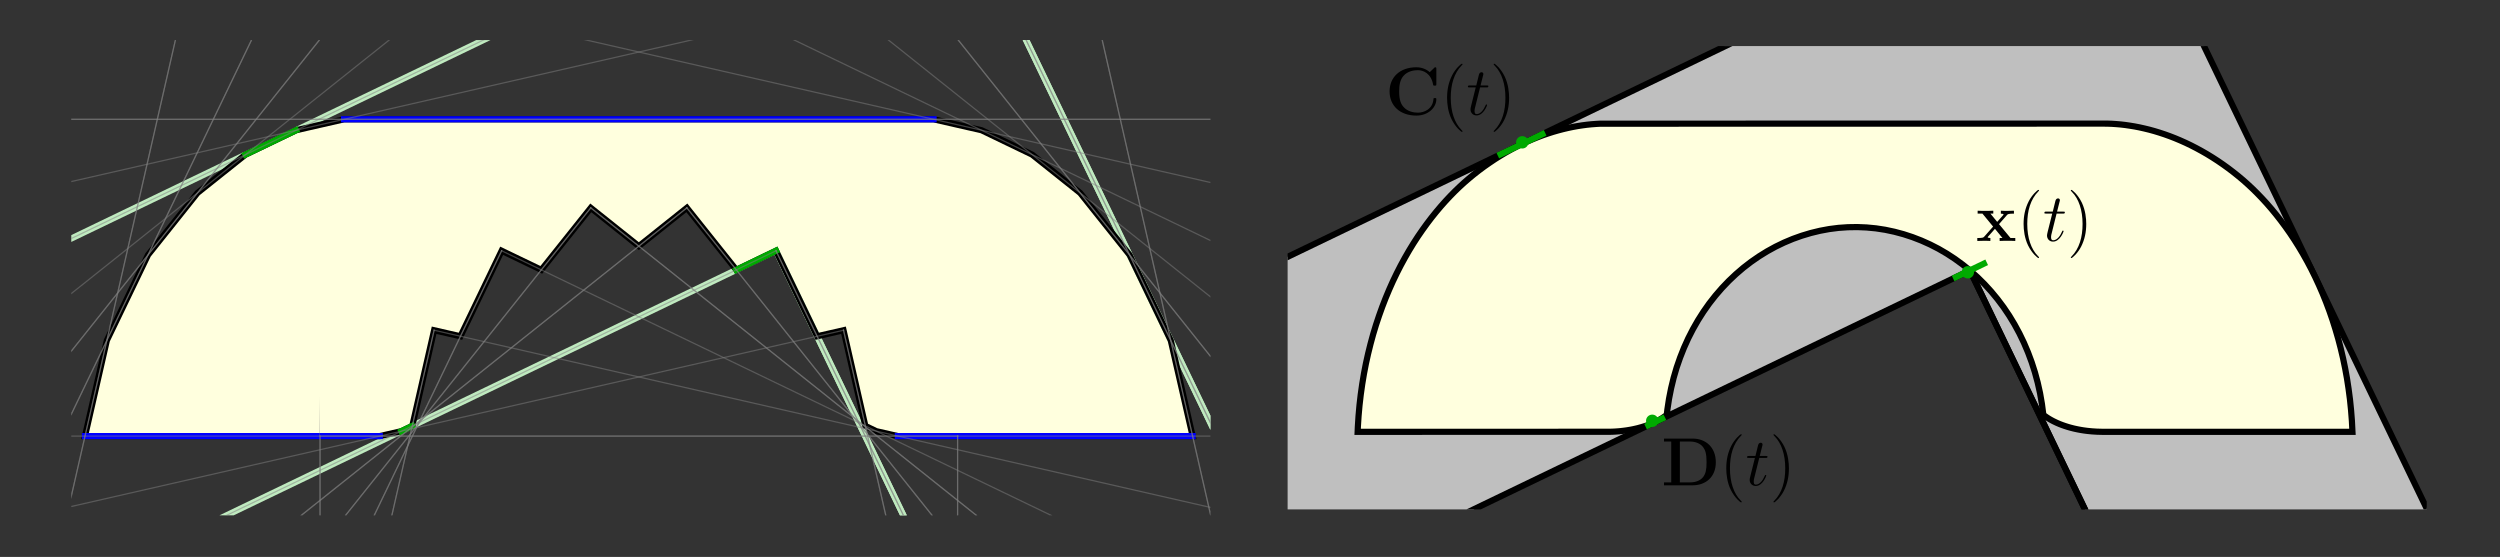 <?xml version="1.0" encoding="UTF-8"?>
<svg xmlns="http://www.w3.org/2000/svg" xmlns:xlink="http://www.w3.org/1999/xlink" width="404pt" height="90pt" viewBox="0 0 404 90" version="1.1">
<rect x="0" y="0" width="404" height="90" fill="#333333" stroke="none"/>
<defs>
<clipPath id="clip1">
  <path d="M 11.52 35 L 130 35 L 130 83.281 L 11.52 83.281 Z M 11.52 35 "/>
</clipPath>
<clipPath id="clip2">
  <path d="M 120 35 L 188 35 L 188 83.281 L 120 83.281 Z M 120 35 "/>
</clipPath>
<clipPath id="clip3">
  <path d="M 120 35 L 188 35 L 188 83.281 L 120 83.281 Z M 120 35 "/>
</clipPath>
<clipPath id="clip4">
  <path d="M 11.52 6.48 L 154 6.48 L 154 83.281 L 11.52 83.281 Z M 11.52 6.48 "/>
</clipPath>
<clipPath id="clip5">
  <path d="M 144 6.48 L 195.602 6.48 L 195.602 83.281 L 144 83.281 Z M 144 6.48 "/>
</clipPath>
<clipPath id="clip6">
  <path d="M 11.52 14 L 195.602 14 L 195.602 76 L 11.52 76 Z M 11.52 14 "/>
</clipPath>
<clipPath id="clip7">
  <path d="M 11.52 70 L 155 70 L 155 71 L 11.52 71 Z M 11.52 70 "/>
</clipPath>
<clipPath id="clip8">
  <path d="M 154 70 L 155 70 L 155 83.281 L 154 83.281 Z M 154 70 "/>
</clipPath>
<clipPath id="clip9">
  <path d="M 154 70 L 155 70 L 155 83.281 L 154 83.281 Z M 154 70 "/>
</clipPath>
<clipPath id="clip10">
  <path d="M 11.52 19 L 195.602 19 L 195.602 20 L 11.52 20 Z M 11.52 19 "/>
</clipPath>
<clipPath id="clip11">
  <path d="M 11.52 52 L 138 52 L 138 83.281 L 11.52 83.281 Z M 11.52 52 "/>
</clipPath>
<clipPath id="clip12">
  <path d="M 135 52 L 162 52 L 162 83.281 L 135 83.281 Z M 135 52 "/>
</clipPath>
<clipPath id="clip13">
  <path d="M 135 52 L 162 52 L 162 83.281 L 135 83.281 Z M 135 52 "/>
</clipPath>
<clipPath id="clip14">
  <path d="M 11.52 6.48 L 176 6.48 L 176 50 L 11.52 50 Z M 11.52 6.48 "/>
</clipPath>
<clipPath id="clip15">
  <path d="M 173 6.48 L 195.602 6.48 L 195.602 83.281 L 173 83.281 Z M 173 6.48 "/>
</clipPath>
<clipPath id="clip16">
  <path d="M 11.52 39 L 127 39 L 127 83.281 L 11.52 83.281 Z M 11.52 39 "/>
</clipPath>
<clipPath id="clip17">
  <path d="M 124 39 L 184 39 L 184 83.281 L 124 83.281 Z M 124 39 "/>
</clipPath>
<clipPath id="clip18">
  <path d="M 124 39 L 184 39 L 184 83.281 L 124 83.281 Z M 124 39 "/>
</clipPath>
<clipPath id="clip19">
  <path d="M 11.52 6.48 L 151 6.48 L 151 83.281 L 11.52 83.281 Z M 11.52 6.48 "/>
</clipPath>
<clipPath id="clip20">
  <path d="M 148 6.48 L 195.602 6.48 L 195.602 83.281 L 148 83.281 Z M 148 6.48 "/>
</clipPath>
<clipPath id="clip21">
  <path d="M 11.52 32 L 112 32 L 112 83.281 L 11.52 83.281 Z M 11.52 32 "/>
</clipPath>
<clipPath id="clip22">
  <path d="M 110 32 L 195.602 32 L 195.602 83.281 L 110 83.281 Z M 110 32 "/>
</clipPath>
<clipPath id="clip23">
  <path d="M 11.52 6.48 L 121 6.48 L 121 83.281 L 11.52 83.281 Z M 11.52 6.48 "/>
</clipPath>
<clipPath id="clip24">
  <path d="M 118 6.48 L 195.602 6.48 L 195.602 83.281 L 118 83.281 Z M 118 6.48 "/>
</clipPath>
<clipPath id="clip25">
  <path d="M 11.52 32 L 97 32 L 97 83.281 L 11.52 83.281 Z M 11.52 32 "/>
</clipPath>
<clipPath id="clip26">
  <path d="M 94 32 L 195.602 32 L 195.602 83.281 L 94 83.281 Z M 94 32 "/>
</clipPath>
<clipPath id="clip27">
  <path d="M 11.52 6.48 L 89 6.48 L 89 83.281 L 11.52 83.281 Z M 11.52 6.48 "/>
</clipPath>
<clipPath id="clip28">
  <path d="M 86 6.48 L 195.602 6.48 L 195.602 83.281 L 86 83.281 Z M 86 6.48 "/>
</clipPath>
<clipPath id="clip29">
  <path d="M 22 39 L 82 39 L 82 83.281 L 22 83.281 Z M 22 39 "/>
</clipPath>
<clipPath id="clip30">
  <path d="M 80 39 L 195.602 39 L 195.602 83.281 L 80 83.281 Z M 80 39 "/>
</clipPath>
<clipPath id="clip31">
  <path d="M 11.52 6.48 L 59 6.48 L 59 83.281 L 11.52 83.281 Z M 11.52 6.48 "/>
</clipPath>
<clipPath id="clip32">
  <path d="M 56 6.48 L 195.602 6.48 L 195.602 83.281 L 56 83.281 Z M 56 6.48 "/>
</clipPath>
<clipPath id="clip33">
  <path d="M 44 52 L 72 52 L 72 83.281 L 44 83.281 Z M 44 52 "/>
</clipPath>
<clipPath id="clip34">
  <path d="M 69 52 L 195.602 52 L 195.602 83.281 L 69 83.281 Z M 69 52 "/>
</clipPath>
<clipPath id="clip35">
  <path d="M 11.52 6.48 L 33 6.48 L 33 83.281 L 11.52 83.281 Z M 11.52 6.48 "/>
</clipPath>
<clipPath id="clip36">
  <path d="M 30 6.48 L 195.602 6.48 L 195.602 50 L 30 50 Z M 30 6.48 "/>
</clipPath>
<clipPath id="clip37">
  <path d="M 51 70 L 52 70 L 52 83.281 L 51 83.281 Z M 51 70 "/>
</clipPath>
<clipPath id="clip38">
  <path d="M 51 70 L 195.602 70 L 195.602 71 L 51 71 Z M 51 70 "/>
</clipPath>
<clipPath id="clip39">
  <path d="M 11.52 19 L 195.602 19 L 195.602 20 L 11.52 20 Z M 11.52 19 "/>
</clipPath>
<clipPath id="clip40">
  <path d="M 208.078 7.441 L 392.16 7.441 L 392.16 82.32 L 208.078 82.32 Z M 208.078 7.441 "/>
</clipPath>
<clipPath id="clip41">
  <path d="M 208.078 39 L 323 39 L 323 82.32 L 208.078 82.32 Z M 208.078 39 "/>
</clipPath>
<clipPath id="clip42">
  <path d="M 313 39 L 378 39 L 378 82.32 L 313 82.32 Z M 313 39 "/>
</clipPath>
<clipPath id="clip43">
  <path d="M 313 39 L 378 39 L 378 82.32 L 313 82.32 Z M 313 39 "/>
</clipPath>
<clipPath id="clip44">
  <path d="M 208.078 7.441 L 392.16 7.441 L 392.16 82.32 L 208.078 82.32 Z M 208.078 7.441 "/>
</clipPath>
</defs>
<g id="surface254">
<path style=" stroke:none;fill-rule:nonzero;fill:rgb(100%,100%,86.999%);fill-opacity:1;" d="M 192.727 70.473 L 189.195 55.016 L 182.543 41.195 L 174.551 31.176 L 166.785 24.984 L 158.617 21.047 L 150.863 19.277 L 55.602 19.277 L 47.848 21.047 L 39.676 24.984 L 31.914 31.176 L 23.922 41.195 L 17.266 55.016 L 13.738 70.473 L 61.367 70.473 L 64.863 69.676 L 66.625 68.828 L 70.152 53.367 L 74.41 54.34 L 81.066 40.523 L 87.477 43.609 L 95.469 33.59 L 103.23 39.781 L 110.996 33.59 L 118.988 43.609 L 125.398 40.523 L 132.051 54.34 L 136.312 53.367 L 139.84 68.828 L 141.602 69.676 L 145.094 70.473 Z M 192.727 70.473 "/>
<g clip-path="url(#clip1)" clip-rule="nonzero">
<path style="fill:none;stroke-width:1;stroke-linecap:square;stroke-linejoin:miter;stroke:rgb(75%,91.667%,75%);stroke-opacity:1;stroke-miterlimit:3.25;" d="M -59.102 129.371 L 125.398 40.523 "/>
</g>
<g clip-path="url(#clip2)" clip-rule="nonzero">
<path style="fill:none;stroke-width:1;stroke-linecap:square;stroke-linejoin:miter;stroke:rgb(75%,91.667%,75%);stroke-opacity:1;stroke-miterlimit:3.25;" d="M 182.969 160.07 L 125.398 40.523 "/>
</g>
<path style=" stroke:none;fill-rule:nonzero;fill:rgb(75%,91.667%,75%);fill-opacity:1;" d="M 125.398 40.523 L 125.848 40.973 L 125.633 39.855 L 125.18 40.074 Z M 125.398 40.523 "/>
<g clip-path="url(#clip3)" clip-rule="nonzero">
<path style="fill:none;stroke-width:1;stroke-linecap:square;stroke-linejoin:miter;stroke:rgb(75%,91.667%,75%);stroke-opacity:1;stroke-miterlimit:3.25;" d="M 182.969 160.07 L 125.398 40.523 "/>
</g>
<path style=" stroke:none;fill-rule:nonzero;fill:rgb(75%,91.667%,75%);fill-opacity:1;" d="M 125.398 40.523 L 125.848 40.973 L 125.633 39.855 L 125.18 40.074 Z M 125.398 40.523 "/>
<g clip-path="url(#clip4)" clip-rule="nonzero">
<path style="fill:none;stroke-width:1;stroke-linecap:square;stroke-linejoin:miter;stroke:rgb(75%,91.667%,75%);stroke-opacity:1;stroke-miterlimit:3.25;" d="M -81.312 83.25 L 149.309 -27.812 "/>
</g>
<g clip-path="url(#clip5)" clip-rule="nonzero">
<path style="fill:none;stroke-width:1;stroke-linecap:square;stroke-linejoin:miter;stroke:rgb(75%,91.667%,75%);stroke-opacity:1;stroke-miterlimit:3.25;" d="M 239.789 160.07 L 149.309 -27.812 "/>
<path style="fill:none;stroke-width:1;stroke-linecap:square;stroke-linejoin:miter;stroke:rgb(75%,91.667%,75%);stroke-opacity:1;stroke-miterlimit:3.25;" d="M 239.789 160.07 L 149.309 -27.812 "/>
</g>
<g clip-path="url(#clip6)" clip-rule="nonzero">
<path style="fill:none;stroke-width:1;stroke-linecap:square;stroke-linejoin:miter;stroke:rgb(0%,0%,0%);stroke-opacity:1;stroke-miterlimit:3.25;" d="M 192.727 70.473 L 189.195 55.016 L 182.543 41.195 L 174.551 31.176 L 166.785 24.984 L 158.617 21.047 L 150.863 19.277 L 55.602 19.277 L 47.848 21.047 L 39.676 24.984 L 31.914 31.176 L 23.922 41.195 L 17.266 55.016 L 13.738 70.473 L 61.367 70.473 L 64.863 69.676 L 66.625 68.828 L 70.152 53.367 L 74.41 54.34 L 81.066 40.523 L 87.477 43.609 L 95.469 33.59 L 103.23 39.781 L 110.996 33.59 L 118.988 43.609 L 125.398 40.523 L 132.051 54.34 L 136.312 53.367 L 139.84 68.828 L 141.602 69.676 L 145.094 70.473 Z M 192.727 70.473 "/>
</g>
<path style="fill:none;stroke-width:1;stroke-linecap:square;stroke-linejoin:miter;stroke:rgb(0%,0%,100%);stroke-opacity:1;stroke-miterlimit:3.25;" d="M 55.602 19.277 L 150.863 19.277 "/>
<path style="fill:none;stroke-width:1;stroke-linecap:square;stroke-linejoin:miter;stroke:rgb(0%,0%,100%);stroke-opacity:1;stroke-miterlimit:3.25;" d="M 192.727 70.473 L 145.094 70.473 "/>
<path style="fill:none;stroke-width:1;stroke-linecap:square;stroke-linejoin:miter;stroke:rgb(0%,0%,100%);stroke-opacity:1;stroke-miterlimit:3.25;" d="M 61.367 70.473 L 13.738 70.473 "/>
<path style="fill:none;stroke-width:1;stroke-linecap:square;stroke-linejoin:miter;stroke:rgb(0%,66.667%,0%);stroke-opacity:1;stroke-miterlimit:3.25;" d="M 47.848 21.047 L 39.676 24.984 "/>
<path style="fill:none;stroke-width:1;stroke-linecap:square;stroke-linejoin:miter;stroke:rgb(0%,66.667%,0%);stroke-opacity:1;stroke-miterlimit:3.25;" d="M 66.625 68.828 L 64.863 69.676 "/>
<path style="fill:none;stroke-width:1;stroke-linecap:square;stroke-linejoin:miter;stroke:rgb(0%,66.667%,0%);stroke-opacity:1;stroke-miterlimit:3.25;" d="M 125.398 40.523 L 118.988 43.609 "/>
<g clip-path="url(#clip7)" clip-rule="nonzero">
<path style="fill:none;stroke-width:0.2;stroke-linecap:square;stroke-linejoin:miter;stroke:rgb(50.001%,50.001%,50.001%);stroke-opacity:0.5;stroke-miterlimit:3.25;" d="M -50.031 70.473 L 154.746 70.473 "/>
</g>
<g clip-path="url(#clip8)" clip-rule="nonzero">
<path style="fill:none;stroke-width:0.2;stroke-linecap:square;stroke-linejoin:miter;stroke:rgb(50.001%,50.001%,50.001%);stroke-opacity:0.5;stroke-miterlimit:3.25;" d="M 154.746 160.07 L 154.746 70.473 "/>
</g>
<path style=" stroke:none;fill-rule:nonzero;fill:rgb(50.001%,50.001%,50.001%);fill-opacity:0.5;" d="M 154.746 70.473 L 154.844 70.574 L 154.844 70.371 L 154.746 70.371 Z M 154.746 70.473 "/>
<g clip-path="url(#clip9)" clip-rule="nonzero">
<path style="fill:none;stroke-width:0.2;stroke-linecap:square;stroke-linejoin:miter;stroke:rgb(50.001%,50.001%,50.001%);stroke-opacity:0.5;stroke-miterlimit:3.25;" d="M 154.746 160.07 L 154.746 70.473 "/>
</g>
<path style=" stroke:none;fill-rule:nonzero;fill:rgb(50.001%,50.001%,50.001%);fill-opacity:0.5;" d="M 154.746 70.473 L 154.844 70.574 L 154.844 70.371 L 154.746 70.371 Z M 154.746 70.473 "/>
<g clip-path="url(#clip10)" clip-rule="nonzero">
<path style="fill:none;stroke-width:0.2;stroke-linecap:square;stroke-linejoin:miter;stroke:rgb(50.001%,50.001%,50.001%);stroke-opacity:0.5;stroke-miterlimit:3.25;" d="M -50.031 19.277 L 205.938 19.277 "/>
</g>
<g clip-path="url(#clip11)" clip-rule="nonzero">
<path style="fill:none;stroke-width:0.2;stroke-linecap:square;stroke-linejoin:miter;stroke:rgb(50.001%,50.001%,50.001%);stroke-opacity:0.5;stroke-miterlimit:3.25;" d="M -63.332 98.934 L 136.312 53.367 "/>
</g>
<g clip-path="url(#clip12)" clip-rule="nonzero">
<path style="fill:none;stroke-width:0.2;stroke-linecap:square;stroke-linejoin:miter;stroke:rgb(50.001%,50.001%,50.001%);stroke-opacity:0.5;stroke-miterlimit:3.25;" d="M 160.664 160.07 L 136.312 53.367 "/>
</g>
<path style=" stroke:none;fill-rule:nonzero;fill:rgb(50.001%,50.001%,50.001%);fill-opacity:0.5;" d="M 136.312 53.367 L 136.41 53.465 L 136.387 53.25 L 136.289 53.27 Z M 136.312 53.367 "/>
<g clip-path="url(#clip13)" clip-rule="nonzero">
<path style="fill:none;stroke-width:0.2;stroke-linecap:square;stroke-linejoin:miter;stroke:rgb(50.001%,50.001%,50.001%);stroke-opacity:0.5;stroke-miterlimit:3.25;" d="M 160.664 160.07 L 136.312 53.367 "/>
</g>
<path style=" stroke:none;fill-rule:nonzero;fill:rgb(50.001%,50.001%,50.001%);fill-opacity:0.5;" d="M 136.312 53.367 L 136.41 53.465 L 136.387 53.25 L 136.289 53.27 Z M 136.312 53.367 "/>
<g clip-path="url(#clip14)" clip-rule="nonzero">
<path style="fill:none;stroke-width:0.2;stroke-linecap:square;stroke-linejoin:miter;stroke:rgb(50.001%,50.001%,50.001%);stroke-opacity:0.5;stroke-miterlimit:3.25;" d="M -74.723 49.023 L 174.828 -7.934 "/>
</g>
<g clip-path="url(#clip15)" clip-rule="nonzero">
<path style="fill:none;stroke-width:0.2;stroke-linecap:square;stroke-linejoin:miter;stroke:rgb(50.001%,50.001%,50.001%);stroke-opacity:0.5;stroke-miterlimit:3.25;" d="M 213.176 160.07 L 174.828 -7.934 "/>
<path style="fill:none;stroke-width:0.2;stroke-linecap:square;stroke-linejoin:miter;stroke:rgb(50.001%,50.001%,50.001%);stroke-opacity:0.5;stroke-miterlimit:3.25;" d="M 213.176 160.07 L 174.828 -7.934 "/>
</g>
<g clip-path="url(#clip16)" clip-rule="nonzero">
<path style="fill:none;stroke-width:0.2;stroke-linecap:square;stroke-linejoin:miter;stroke:rgb(50.001%,50.001%,50.001%);stroke-opacity:0.5;stroke-miterlimit:3.25;" d="M -59.102 129.371 L 125.398 40.523 "/>
</g>
<g clip-path="url(#clip17)" clip-rule="nonzero">
<path style="fill:none;stroke-width:0.2;stroke-linecap:square;stroke-linejoin:miter;stroke:rgb(50.001%,50.001%,50.001%);stroke-opacity:0.5;stroke-miterlimit:3.25;" d="M 182.969 160.07 L 125.398 40.523 "/>
</g>
<path style=" stroke:none;fill-rule:nonzero;fill:rgb(50.001%,50.001%,50.001%);fill-opacity:0.5;" d="M 125.398 40.523 L 125.488 40.613 L 125.445 40.391 L 125.355 40.434 Z M 125.398 40.523 "/>
<g clip-path="url(#clip18)" clip-rule="nonzero">
<path style="fill:none;stroke-width:0.2;stroke-linecap:square;stroke-linejoin:miter;stroke:rgb(50.001%,50.001%,50.001%);stroke-opacity:0.5;stroke-miterlimit:3.25;" d="M 182.969 160.07 L 125.398 40.523 "/>
</g>
<path style=" stroke:none;fill-rule:nonzero;fill:rgb(50.001%,50.001%,50.001%);fill-opacity:0.5;" d="M 125.398 40.523 L 125.488 40.613 L 125.445 40.391 L 125.355 40.434 Z M 125.398 40.523 "/>
<g clip-path="url(#clip19)" clip-rule="nonzero">
<path style="fill:none;stroke-width:0.2;stroke-linecap:square;stroke-linejoin:miter;stroke:rgb(50.001%,50.001%,50.001%);stroke-opacity:0.5;stroke-miterlimit:3.25;" d="M -81.312 83.25 L 149.309 -27.812 "/>
</g>
<g clip-path="url(#clip20)" clip-rule="nonzero">
<path style="fill:none;stroke-width:0.2;stroke-linecap:square;stroke-linejoin:miter;stroke:rgb(50.001%,50.001%,50.001%);stroke-opacity:0.5;stroke-miterlimit:3.25;" d="M 239.789 160.07 L 149.309 -27.812 "/>
<path style="fill:none;stroke-width:0.2;stroke-linecap:square;stroke-linejoin:miter;stroke:rgb(50.001%,50.001%,50.001%);stroke-opacity:0.5;stroke-miterlimit:3.25;" d="M 239.789 160.07 L 149.309 -27.812 "/>
</g>
<g clip-path="url(#clip21)" clip-rule="nonzero">
<path style="fill:none;stroke-width:0.2;stroke-linecap:square;stroke-linejoin:miter;stroke:rgb(50.001%,50.001%,50.001%);stroke-opacity:0.5;stroke-miterlimit:3.25;" d="M -47.609 160.07 L 110.996 33.59 "/>
<path style="fill:none;stroke-width:0.2;stroke-linecap:square;stroke-linejoin:miter;stroke:rgb(50.001%,50.001%,50.001%);stroke-opacity:0.5;stroke-miterlimit:3.25;" d="M -47.609 160.07 L 110.996 33.59 "/>
</g>
<path style=" stroke:none;fill-rule:nonzero;fill:rgb(50.001%,50.001%,50.001%);fill-opacity:0.5;" d="M 110.996 33.59 L 110.934 33.527 L 111.012 33.449 L 111.074 33.527 Z M 110.996 33.59 "/>
<g clip-path="url(#clip22)" clip-rule="nonzero">
<path style="fill:none;stroke-width:0.2;stroke-linecap:square;stroke-linejoin:miter;stroke:rgb(50.001%,50.001%,50.001%);stroke-opacity:0.5;stroke-miterlimit:3.25;" d="M 211.863 160.07 L 110.996 33.59 "/>
<path style="fill:none;stroke-width:0.2;stroke-linecap:square;stroke-linejoin:miter;stroke:rgb(50.001%,50.001%,50.001%);stroke-opacity:0.5;stroke-miterlimit:3.25;" d="M 211.863 160.07 L 110.996 33.59 "/>
</g>
<g clip-path="url(#clip23)" clip-rule="nonzero">
<path style="fill:none;stroke-width:0.2;stroke-linecap:square;stroke-linejoin:miter;stroke:rgb(50.001%,50.001%,50.001%);stroke-opacity:0.5;stroke-miterlimit:3.25;" d="M -81.023 121.238 L 119.102 -38.355 "/>
</g>
<g clip-path="url(#clip24)" clip-rule="nonzero">
<path style="fill:none;stroke-width:0.2;stroke-linecap:square;stroke-linejoin:miter;stroke:rgb(50.001%,50.001%,50.001%);stroke-opacity:0.5;stroke-miterlimit:3.25;" d="M 277.344 160.07 L 119.102 -38.355 "/>
<path style="fill:none;stroke-width:0.2;stroke-linecap:square;stroke-linejoin:miter;stroke:rgb(50.001%,50.001%,50.001%);stroke-opacity:0.5;stroke-miterlimit:3.25;" d="M 277.344 160.07 L 119.102 -38.355 "/>
</g>
<g clip-path="url(#clip25)" clip-rule="nonzero">
<path style="fill:none;stroke-width:0.2;stroke-linecap:square;stroke-linejoin:miter;stroke:rgb(50.001%,50.001%,50.001%);stroke-opacity:0.5;stroke-miterlimit:3.25;" d="M -5.398 160.07 L 95.469 33.59 "/>
<path style="fill:none;stroke-width:0.2;stroke-linecap:square;stroke-linejoin:miter;stroke:rgb(50.001%,50.001%,50.001%);stroke-opacity:0.5;stroke-miterlimit:3.25;" d="M -5.398 160.07 L 95.469 33.59 "/>
</g>
<path style=" stroke:none;fill-rule:nonzero;fill:rgb(50.001%,50.001%,50.001%);fill-opacity:0.5;" d="M 95.469 33.59 L 95.391 33.512 L 95.453 33.449 L 95.531 33.512 Z M 95.469 33.59 "/>
<g clip-path="url(#clip26)" clip-rule="nonzero">
<path style="fill:none;stroke-width:0.2;stroke-linecap:square;stroke-linejoin:miter;stroke:rgb(50.001%,50.001%,50.001%);stroke-opacity:0.5;stroke-miterlimit:3.25;" d="M 254.074 160.07 L 95.469 33.59 "/>
<path style="fill:none;stroke-width:0.2;stroke-linecap:square;stroke-linejoin:miter;stroke:rgb(50.001%,50.001%,50.001%);stroke-opacity:0.5;stroke-miterlimit:3.25;" d="M 254.074 160.07 L 95.469 33.59 "/>
</g>
<g clip-path="url(#clip27)" clip-rule="nonzero">
<path style="fill:none;stroke-width:0.2;stroke-linecap:square;stroke-linejoin:miter;stroke:rgb(50.001%,50.001%,50.001%);stroke-opacity:0.5;stroke-miterlimit:3.25;" d="M -70.879 160.07 L 87.363 -38.355 "/>
<path style="fill:none;stroke-width:0.2;stroke-linecap:square;stroke-linejoin:miter;stroke:rgb(50.001%,50.001%,50.001%);stroke-opacity:0.5;stroke-miterlimit:3.25;" d="M -70.879 160.07 L 87.363 -38.355 "/>
</g>
<g clip-path="url(#clip28)" clip-rule="nonzero">
<path style="fill:none;stroke-width:0.2;stroke-linecap:square;stroke-linejoin:miter;stroke:rgb(50.001%,50.001%,50.001%);stroke-opacity:0.5;stroke-miterlimit:3.25;" d="M 87.363 -38.355 L 287.488 121.238 "/>
</g>
<g clip-path="url(#clip29)" clip-rule="nonzero">
<path style="fill:none;stroke-width:0.2;stroke-linecap:square;stroke-linejoin:miter;stroke:rgb(50.001%,50.001%,50.001%);stroke-opacity:0.5;stroke-miterlimit:3.25;" d="M 23.496 160.07 L 81.066 40.523 "/>
<path style="fill:none;stroke-width:0.2;stroke-linecap:square;stroke-linejoin:miter;stroke:rgb(50.001%,50.001%,50.001%);stroke-opacity:0.5;stroke-miterlimit:3.25;" d="M 23.496 160.07 L 81.066 40.523 "/>
</g>
<path style=" stroke:none;fill-rule:nonzero;fill:rgb(50.001%,50.001%,50.001%);fill-opacity:0.5;" d="M 81.066 40.523 L 80.977 40.434 L 81.02 40.391 L 81.109 40.434 Z M 81.066 40.523 "/>
<g clip-path="url(#clip30)" clip-rule="nonzero">
<path style="fill:none;stroke-width:0.2;stroke-linecap:square;stroke-linejoin:miter;stroke:rgb(50.001%,50.001%,50.001%);stroke-opacity:0.5;stroke-miterlimit:3.25;" d="M 81.066 40.523 L 265.562 129.371 "/>
</g>
<g clip-path="url(#clip31)" clip-rule="nonzero">
<path style="fill:none;stroke-width:0.2;stroke-linecap:square;stroke-linejoin:miter;stroke:rgb(50.001%,50.001%,50.001%);stroke-opacity:0.5;stroke-miterlimit:3.25;" d="M -33.328 160.07 L 57.152 -27.812 "/>
<path style="fill:none;stroke-width:0.2;stroke-linecap:square;stroke-linejoin:miter;stroke:rgb(50.001%,50.001%,50.001%);stroke-opacity:0.5;stroke-miterlimit:3.25;" d="M -33.328 160.07 L 57.152 -27.812 "/>
</g>
<g clip-path="url(#clip32)" clip-rule="nonzero">
<path style="fill:none;stroke-width:0.2;stroke-linecap:square;stroke-linejoin:miter;stroke:rgb(50.001%,50.001%,50.001%);stroke-opacity:0.5;stroke-miterlimit:3.25;" d="M 57.152 -27.812 L 287.777 83.25 "/>
</g>
<g clip-path="url(#clip33)" clip-rule="nonzero">
<path style="fill:none;stroke-width:0.2;stroke-linecap:square;stroke-linejoin:miter;stroke:rgb(50.001%,50.001%,50.001%);stroke-opacity:0.5;stroke-miterlimit:3.25;" d="M 45.797 160.07 L 70.152 53.367 "/>
<path style="fill:none;stroke-width:0.2;stroke-linecap:square;stroke-linejoin:miter;stroke:rgb(50.001%,50.001%,50.001%);stroke-opacity:0.5;stroke-miterlimit:3.25;" d="M 45.797 160.07 L 70.152 53.367 "/>
</g>
<path style=" stroke:none;fill-rule:nonzero;fill:rgb(50.001%,50.001%,50.001%);fill-opacity:0.5;" d="M 70.152 53.367 L 70.055 53.27 L 70.078 53.25 L 70.176 53.27 Z M 70.152 53.367 "/>
<g clip-path="url(#clip34)" clip-rule="nonzero">
<path style="fill:none;stroke-width:0.2;stroke-linecap:square;stroke-linejoin:miter;stroke:rgb(50.001%,50.001%,50.001%);stroke-opacity:0.5;stroke-miterlimit:3.25;" d="M 70.152 53.367 L 269.797 98.934 "/>
</g>
<g clip-path="url(#clip35)" clip-rule="nonzero">
<path style="fill:none;stroke-width:0.2;stroke-linecap:square;stroke-linejoin:miter;stroke:rgb(50.001%,50.001%,50.001%);stroke-opacity:0.5;stroke-miterlimit:3.25;" d="M -6.711 160.07 L 31.633 -7.934 "/>
<path style="fill:none;stroke-width:0.2;stroke-linecap:square;stroke-linejoin:miter;stroke:rgb(50.001%,50.001%,50.001%);stroke-opacity:0.5;stroke-miterlimit:3.25;" d="M -6.711 160.07 L 31.633 -7.934 "/>
</g>
<g clip-path="url(#clip36)" clip-rule="nonzero">
<path style="fill:none;stroke-width:0.2;stroke-linecap:square;stroke-linejoin:miter;stroke:rgb(50.001%,50.001%,50.001%);stroke-opacity:0.5;stroke-miterlimit:3.25;" d="M 31.633 -7.934 L 281.188 49.023 "/>
</g>
<g clip-path="url(#clip37)" clip-rule="nonzero">
<path style="fill:none;stroke-width:0.2;stroke-linecap:square;stroke-linejoin:miter;stroke:rgb(50.001%,50.001%,50.001%);stroke-opacity:0.5;stroke-miterlimit:3.25;" d="M 51.719 160.07 L 51.719 70.473 "/>
<path style="fill:none;stroke-width:0.2;stroke-linecap:square;stroke-linejoin:miter;stroke:rgb(50.001%,50.001%,50.001%);stroke-opacity:0.5;stroke-miterlimit:3.25;" d="M 51.719 160.07 L 51.719 70.473 "/>
</g>
<path style=" stroke:none;fill-rule:nonzero;fill:rgb(50.001%,50.001%,50.001%);fill-opacity:0.5;" d="M 51.719 70.473 L 51.617 70.371 L 51.617 64 L 51.719 70.371 Z M 51.719 70.473 "/>
<g clip-path="url(#clip38)" clip-rule="nonzero">
<path style="fill:none;stroke-width:0.2;stroke-linecap:square;stroke-linejoin:miter;stroke:rgb(50.001%,50.001%,50.001%);stroke-opacity:0.5;stroke-miterlimit:3.25;" d="M 51.719 70.473 L 256.496 70.473 "/>
</g>
<g clip-path="url(#clip39)" clip-rule="nonzero">
<path style="fill:none;stroke-width:0.2;stroke-linecap:square;stroke-linejoin:miter;stroke:rgb(50.001%,50.001%,50.001%);stroke-opacity:0.5;stroke-miterlimit:3.25;" d="M 0.523 19.277 L 256.496 19.277 "/>
</g>
<g clip-path="url(#clip40)" clip-rule="nonzero">
<path style=" stroke:none;fill-rule:nonzero;fill:rgb(75%,75%,75%);fill-opacity:1;" d="M 183.703 108.531 L 318.336 43.695 L 383.172 178.328 L 428.047 156.715 L 341.602 -22.793 L 162.09 63.656 Z M 183.703 108.531 "/>
</g>
<g clip-path="url(#clip41)" clip-rule="nonzero">
<path style="fill:none;stroke-width:1;stroke-linecap:square;stroke-linejoin:miter;stroke:rgb(0%,0%,0%);stroke-opacity:1;stroke-miterlimit:3.25;" d="M 183.703 108.531 L 318.336 43.695 "/>
</g>
<g clip-path="url(#clip42)" clip-rule="nonzero">
<path style="fill:none;stroke-width:1;stroke-linecap:square;stroke-linejoin:miter;stroke:rgb(0%,0%,0%);stroke-opacity:1;stroke-miterlimit:3.25;" d="M 372.914 157.035 L 318.336 43.695 "/>
</g>
<path style=" stroke:none;fill-rule:nonzero;fill:rgb(0%,0%,0%);fill-opacity:1;" d="M 318.336 43.695 L 318.785 44.148 L 318.566 43.027 L 318.117 43.246 Z M 318.336 43.695 "/>
<g clip-path="url(#clip43)" clip-rule="nonzero">
<path style="fill:none;stroke-width:1;stroke-linecap:square;stroke-linejoin:miter;stroke:rgb(0%,0%,0%);stroke-opacity:1;stroke-miterlimit:3.25;" d="M 372.914 157.035 L 318.336 43.695 "/>
</g>
<path style=" stroke:none;fill-rule:nonzero;fill:rgb(0%,0%,0%);fill-opacity:1;" d="M 318.336 43.695 L 318.785 44.148 L 318.566 43.027 L 318.117 43.246 Z M 318.336 43.695 "/>
<g clip-path="url(#clip44)" clip-rule="nonzero">
<path style="fill:none;stroke-width:1;stroke-linecap:square;stroke-linejoin:miter;stroke:rgb(0%,0%,0%);stroke-opacity:1;stroke-miterlimit:3.25;" d="M 162.09 63.656 L 341.602 -22.793 L 428.047 156.715 "/>
</g>
<path style="fill-rule:nonzero;fill:rgb(100%,100%,86.999%);fill-opacity:1;stroke-width:1;stroke-linecap:square;stroke-linejoin:miter;stroke:rgb(0%,0%,0%);stroke-opacity:1;stroke-miterlimit:3.25;" d="M 330.203 67.031 L 329.973 65.273 L 329.672 63.539 L 329.293 61.836 L 328.84 60.164 L 328.316 58.531 L 327.723 56.938 L 327.062 55.383 L 326.336 53.875 L 325.543 52.414 L 324.691 51.004 L 323.777 49.648 L 322.805 48.348 L 321.777 47.105 L 320.699 45.922 L 319.566 44.801 L 318.391 43.742 L 317.168 42.754 L 315.902 41.832 L 314.602 40.984 L 313.262 40.203 L 311.887 39.5 L 310.484 38.871 L 309.059 38.32 L 307.605 37.844 L 306.133 37.449 L 304.645 37.133 L 303.145 36.902 L 301.637 36.758 L 300.129 36.695 L 298.617 36.719 L 297.109 36.824 L 295.605 37.016 L 294.109 37.293 L 292.629 37.652 L 291.168 38.09 L 289.727 38.605 L 288.312 39.199 L 286.926 39.867 L 285.57 40.613 L 284.25 41.43 L 282.969 42.316 L 281.727 43.273 L 280.527 44.301 L 279.375 45.391 L 278.27 46.547 L 277.219 47.762 L 276.219 49.035 L 275.281 50.367 L 274.398 51.754 L 273.578 53.191 L 272.82 54.676 L 272.129 56.207 L 271.504 57.785 L 270.945 59.398 L 270.461 61.055 L 270.051 62.742 L 269.711 64.461 L 269.445 66.211 L 269.352 67.031 L 269.273 67.094 L 269.102 67.227 L 269.008 67.293 L 268.906 67.363 L 268.801 67.438 L 268.691 67.512 L 268.574 67.586 L 268.453 67.66 L 268.324 67.738 L 268.191 67.816 L 268.051 67.895 L 267.906 67.973 L 267.754 68.051 L 267.594 68.129 L 267.43 68.211 L 267.262 68.289 L 267.086 68.367 L 266.902 68.445 L 266.715 68.523 L 266.52 68.602 L 266.32 68.68 L 266.113 68.754 L 265.898 68.828 L 265.68 68.898 L 265.453 68.969 L 265.219 69.039 L 264.98 69.105 L 264.738 69.172 L 264.484 69.234 L 264.227 69.293 L 263.965 69.352 L 263.695 69.406 L 263.418 69.457 L 263.137 69.504 L 262.848 69.551 L 262.555 69.59 L 262.254 69.629 L 261.949 69.664 L 261.637 69.695 L 261.32 69.719 L 260.996 69.742 L 260.664 69.758 L 260.309 69.77 L 259.938 69.777 L 219.395 69.781 L 219.43 68.957 L 219.543 67.199 L 219.699 65.461 L 219.898 63.75 L 220.137 62.059 L 220.414 60.398 L 220.73 58.762 L 221.086 57.156 L 221.477 55.578 L 221.898 54.031 L 222.355 52.52 L 222.848 51.039 L 223.367 49.59 L 223.914 48.18 L 224.488 46.805 L 225.086 45.465 L 225.711 44.164 L 226.355 42.902 L 227.02 41.68 L 227.703 40.492 L 228.402 39.348 L 229.117 38.242 L 229.848 37.18 L 230.586 36.156 L 231.332 35.176 L 232.09 34.234 L 232.848 33.336 L 233.605 32.484 L 234.367 31.672 L 235.121 30.906 L 235.875 30.18 L 236.621 29.496 L 237.363 28.855 L 238.113 28.234 L 238.973 27.559 L 239.836 26.918 L 240.707 26.309 L 241.574 25.727 L 242.445 25.18 L 243.312 24.66 L 244.184 24.172 L 245.051 23.715 L 245.914 23.289 L 246.77 22.891 L 247.625 22.52 L 248.473 22.176 L 249.316 21.859 L 250.148 21.574 L 250.977 21.309 L 251.793 21.074 L 252.598 20.863 L 253.395 20.676 L 254.18 20.512 L 254.949 20.371 L 255.711 20.254 L 256.457 20.156 L 257.188 20.082 L 257.906 20.027 L 258.609 19.988 L 339.969 19.973 L 340.602 19.98 L 341.266 20.004 L 341.977 20.051 L 342.703 20.113 L 343.441 20.199 L 344.195 20.309 L 344.961 20.434 L 345.738 20.586 L 346.527 20.762 L 347.328 20.957 L 348.141 21.18 L 348.961 21.43 L 349.789 21.703 L 350.629 22.004 L 351.473 22.332 L 352.324 22.688 L 353.18 23.07 L 354.043 23.484 L 354.906 23.926 L 355.773 24.398 L 356.645 24.898 L 357.512 25.43 L 358.383 25.992 L 359.25 26.586 L 360.117 27.211 L 360.98 27.871 L 361.797 28.527 L 362.535 29.148 L 363.277 29.812 L 364.027 30.512 L 364.781 31.258 L 365.539 32.047 L 366.301 32.875 L 367.059 33.75 L 367.816 34.668 L 368.566 35.625 L 369.312 36.629 L 370.047 37.668 L 370.77 38.754 L 371.477 39.875 L 372.168 41.039 L 372.844 42.242 L 373.5 43.484 L 374.133 44.766 L 374.746 46.086 L 375.336 47.441 L 375.898 48.832 L 376.434 50.262 L 376.938 51.723 L 377.41 53.219 L 377.855 54.746 L 378.262 56.309 L 378.637 57.898 L 378.973 59.52 L 379.273 61.168 L 379.531 62.844 L 379.754 64.543 L 379.93 66.266 L 380.066 68.012 L 380.156 69.781 L 339.684 69.781 L 339.402 69.773 L 339.117 69.766 L 338.852 69.758 L 338.598 69.742 L 338.105 69.711 L 337.863 69.688 L 337.387 69.641 L 337.156 69.613 L 336.703 69.551 L 336.48 69.516 L 336.266 69.48 L 336.051 69.441 L 335.84 69.402 L 335.633 69.359 L 335.43 69.316 L 335.23 69.273 L 335.035 69.227 L 334.844 69.176 L 334.652 69.129 L 334.469 69.078 L 334.289 69.027 L 334.109 68.973 L 333.766 68.863 L 333.598 68.809 L 333.438 68.75 L 333.277 68.695 L 333.121 68.637 L 332.969 68.578 L 332.82 68.52 L 332.676 68.457 L 332.535 68.398 L 332.398 68.34 L 332.266 68.277 L 332.137 68.215 L 332.008 68.156 L 331.887 68.094 L 331.766 68.035 L 331.652 67.973 L 331.539 67.914 L 331.43 67.852 L 331.324 67.793 L 331.223 67.734 L 331.125 67.676 L 330.938 67.559 L 330.848 67.5 L 330.684 67.391 L 330.605 67.336 L 330.531 67.281 L 330.457 67.23 L 330.324 67.129 L 330.262 67.078 Z M 330.203 67.031 "/>
<path style=" stroke:none;fill-rule:evenodd;fill:rgb(0%,66.667%,0%);fill-opacity:1;" d="M 319 44 C 319 43.734 318.895 43.48 318.707 43.293 C 318.52 43.105 318.266 43 318 43 C 317.734 43 317.48 43.105 317.293 43.293 C 317.105 43.48 317 43.734 317 44 C 317 44.266 317.105 44.52 317.293 44.707 C 317.48 44.895 317.734 45 318 45 C 318.266 45 318.52 44.895 318.707 44.707 C 318.895 44.52 319 44.266 319 44 Z M 319 44 "/>
<path style="fill:none;stroke-width:1;stroke-linecap:square;stroke-linejoin:miter;stroke:rgb(0%,66.667%,0%);stroke-opacity:1;stroke-miterlimit:3.25;" d="M 320.598 42.605 L 316.074 44.785 "/>
<path style=" stroke:none;fill-rule:evenodd;fill:rgb(0%,66.667%,0%);fill-opacity:1;" d="M 268 68 C 268 67.734 267.895 67.48 267.707 67.293 C 267.52 67.105 267.266 67 267 67 C 266.734 67 266.48 67.105 266.293 67.293 C 266.105 67.48 266 67.734 266 68 C 266 68.266 266.105 68.52 266.293 68.707 C 266.48 68.895 266.734 69 267 69 C 267.266 69 267.52 68.895 267.707 68.707 C 267.895 68.52 268 68.266 268 68 Z M 268 68 "/>
<path style="fill:none;stroke-width:1;stroke-linecap:square;stroke-linejoin:miter;stroke:rgb(0%,66.667%,0%);stroke-opacity:1;stroke-miterlimit:3.25;" d="M 266.371 68.719 L 268.598 67.648 "/>
<path style=" stroke:none;fill-rule:evenodd;fill:rgb(0%,66.667%,0%);fill-opacity:1;" d="M 247 23 C 247 22.734 246.895 22.48 246.707 22.293 C 246.52 22.105 246.266 22 246 22 C 245.734 22 245.48 22.105 245.293 22.293 C 245.105 22.48 245 22.734 245 23 C 245 23.266 245.105 23.52 245.293 23.707 C 245.48 23.895 245.734 24 246 24 C 246.266 24 246.52 23.895 246.707 23.707 C 246.895 23.52 247 23.266 247 23 Z M 247 23 "/>
<path style="fill:none;stroke-width:1;stroke-linecap:square;stroke-linejoin:miter;stroke:rgb(0%,66.667%,0%);stroke-opacity:1;stroke-miterlimit:3.25;" d="M 249.246 21.684 L 242.496 24.934 "/>
<path style=" stroke:none;fill-rule:evenodd;fill:rgb(0%,0%,0%);fill-opacity:1;" d="M 325.672 38.938 L 325.672 38.465 L 324.902 38.465 L 323.043 36.219 L 324.32 34.758 C 324.441 34.613 324.539 34.523 325.453 34.523 L 325.453 34.051 L 324.441 34.074 C 324.121 34.074 323.648 34.074 323.34 34.051 L 323.34 34.523 C 323.547 34.523 323.781 34.578 323.781 34.656 C 323.781 34.656 323.727 34.758 323.703 34.777 L 322.746 35.855 L 321.656 34.523 L 322.117 34.523 L 322.117 34.051 C 321.867 34.074 321.117 34.074 320.82 34.074 C 320.488 34.074 319.895 34.074 319.586 34.051 L 319.586 34.523 L 320.367 34.523 L 322.086 36.617 L 320.656 38.234 C 320.523 38.387 320.445 38.465 319.531 38.465 L 319.531 38.938 L 320.555 38.914 C 320.875 38.914 321.336 38.914 321.645 38.938 L 321.645 38.465 C 321.438 38.465 321.203 38.41 321.203 38.332 C 321.203 38.332 321.203 38.312 321.281 38.223 L 322.383 36.977 L 323.602 38.465 L 323.141 38.465 L 323.141 38.938 C 323.406 38.914 324.141 38.914 324.453 38.914 C 324.781 38.914 325.363 38.914 325.672 38.938 Z M 325.672 38.938 "/>
<path style=" stroke:none;fill-rule:evenodd;fill:rgb(0%,0%,0%);fill-opacity:1;" d="M 329.512 41.609 C 329.512 41.578 329.512 41.555 329.324 41.367 C 328.223 40.258 327.605 38.441 327.605 36.195 C 327.605 34.062 328.125 32.227 329.398 30.926 C 329.512 30.828 329.512 30.805 329.512 30.773 C 329.512 30.707 329.457 30.684 329.41 30.684 C 329.27 30.684 328.367 31.477 327.828 32.555 C 327.266 33.668 327.012 34.844 327.012 36.195 C 327.012 37.176 327.168 38.484 327.738 39.664 C 328.387 40.984 329.289 41.699 329.41 41.699 C 329.457 41.699 329.512 41.68 329.512 41.609 Z M 329.512 41.609 "/>
<path style=" stroke:none;fill-rule:evenodd;fill:rgb(0%,0%,0%);fill-opacity:1;" d="M 333.48 37.363 C 333.48 37.297 333.438 37.266 333.367 37.266 C 333.367 37.266 333.305 37.266 333.281 37.309 C 333.281 37.309 333.258 37.332 333.184 37.508 C 332.953 38.059 332.445 38.828 331.805 38.828 C 331.477 38.828 331.453 38.555 331.453 38.312 C 331.453 38.312 331.453 38.09 331.488 37.957 L 332.344 34.516 L 333.359 34.516 C 333.566 34.516 333.68 34.516 333.68 34.316 C 333.68 34.195 333.609 34.195 333.391 34.195 L 332.422 34.195 L 332.828 32.59 C 332.875 32.434 332.875 32.414 332.875 32.336 C 332.875 32.16 332.73 32.062 332.586 32.062 C 332.5 32.062 332.246 32.094 332.16 32.445 L 331.73 34.195 L 330.695 34.195 C 330.477 34.195 330.375 34.195 330.375 34.406 C 330.375 34.516 330.453 34.516 330.664 34.516 L 331.641 34.516 L 330.914 37.418 C 330.828 37.805 330.797 37.914 330.797 38.059 C 330.797 38.574 331.156 39.047 331.773 39.047 C 332.887 39.047 333.48 37.441 333.48 37.363 Z M 333.48 37.363 "/>
<path style=" stroke:none;fill-rule:evenodd;fill:rgb(0%,0%,0%);fill-opacity:1;" d="M 337.137 36.195 C 337.137 35.359 337.027 33.996 336.41 32.719 C 335.762 31.398 334.859 30.684 334.738 30.684 C 334.695 30.684 334.641 30.707 334.641 30.773 C 334.641 30.805 334.641 30.828 334.828 31.016 C 335.926 32.129 336.543 33.941 336.543 36.188 C 336.543 38.32 336.027 40.16 334.75 41.457 C 334.641 41.555 334.641 41.578 334.641 41.609 C 334.641 41.68 334.695 41.699 334.738 41.699 C 334.883 41.699 335.785 40.906 336.324 39.828 C 336.883 38.707 337.137 37.52 337.137 36.195 Z M 337.137 36.195 "/>
<path style=" stroke:none;fill-rule:evenodd;fill:rgb(0%,0%,0%);fill-opacity:1;" d="M 232.113 16.039 C 232.113 15.855 232.047 15.844 231.883 15.844 C 231.77 15.844 231.66 15.844 231.652 15.965 C 231.551 17.633 230.133 18.207 229.141 18.207 C 228.426 18.207 227.457 18.008 226.844 17.316 C 226.457 16.898 226.105 16.293 226.105 14.777 C 226.105 13.695 226.27 12.895 226.789 12.277 C 227.492 11.453 228.59 11.34 229.121 11.34 C 229.945 11.34 231.277 11.805 231.605 13.742 C 231.629 13.84 231.727 13.84 231.859 13.84 C 232.113 13.84 232.113 13.816 232.113 13.555 L 232.113 11.156 C 232.113 10.902 232.113 10.871 231.871 10.871 L 231.047 11.66 C 230.43 11.133 229.691 10.871 228.879 10.871 C 226.25 10.871 224.555 12.465 224.555 14.777 C 224.555 17.043 226.195 18.68 228.887 18.68 C 230.848 18.68 232.113 17.336 232.113 16.039 Z M 232.113 16.039 "/>
<path style=" stroke:none;fill-rule:evenodd;fill:rgb(0%,0%,0%);fill-opacity:1;" d="M 236.348 21.223 C 236.348 21.188 236.348 21.168 236.16 20.98 C 235.059 19.867 234.441 18.055 234.441 15.809 C 234.441 13.676 234.961 11.836 236.234 10.539 C 236.348 10.441 236.348 10.418 236.348 10.387 C 236.348 10.316 236.293 10.297 236.246 10.297 C 236.105 10.297 235.203 11.09 234.664 12.168 C 234.102 13.277 233.848 14.457 233.848 15.809 C 233.848 16.789 234.004 18.098 234.574 19.273 C 235.223 20.594 236.125 21.312 236.246 21.312 C 236.293 21.312 236.348 21.289 236.348 21.223 Z M 236.348 21.223 "/>
<path style=" stroke:none;fill-rule:evenodd;fill:rgb(0%,0%,0%);fill-opacity:1;" d="M 240.316 16.977 C 240.316 16.91 240.273 16.879 240.203 16.879 C 240.203 16.879 240.141 16.879 240.117 16.922 C 240.117 16.922 240.094 16.941 240.02 17.117 C 239.789 17.668 239.281 18.438 238.641 18.438 C 238.312 18.438 238.289 18.164 238.289 17.922 C 238.289 17.922 238.289 17.703 238.324 17.57 L 239.18 14.125 L 240.195 14.125 C 240.402 14.125 240.516 14.125 240.516 13.926 C 240.516 13.809 240.445 13.809 240.227 13.809 L 239.258 13.809 L 239.664 12.199 C 239.711 12.047 239.711 12.023 239.711 11.949 C 239.711 11.77 239.566 11.672 239.422 11.672 C 239.336 11.672 239.082 11.707 238.996 12.059 L 238.566 13.809 L 237.531 13.809 C 237.312 13.809 237.211 13.809 237.211 14.016 C 237.211 14.125 237.289 14.125 237.5 14.125 L 238.477 14.125 L 237.75 17.031 C 237.664 17.414 237.633 17.523 237.633 17.668 C 237.633 18.188 237.992 18.656 238.609 18.656 C 239.723 18.656 240.316 17.051 240.316 16.977 Z M 240.316 16.977 "/>
<path style=" stroke:none;fill-rule:evenodd;fill:rgb(0%,0%,0%);fill-opacity:1;" d="M 243.871 15.809 C 243.871 14.973 243.762 13.609 243.145 12.332 C 242.496 11.012 241.594 10.297 241.473 10.297 C 241.43 10.297 241.375 10.316 241.375 10.387 C 241.375 10.418 241.375 10.441 241.562 10.629 C 242.66 11.738 243.277 13.555 243.277 15.797 C 243.277 17.934 242.762 19.77 241.484 21.07 C 241.375 21.168 241.375 21.188 241.375 21.223 C 241.375 21.289 241.43 21.312 241.473 21.312 C 241.617 21.312 242.52 20.52 243.059 19.438 C 243.621 18.316 243.871 17.129 243.871 15.809 Z M 243.871 15.809 "/>
<path style=" stroke:none;fill-rule:evenodd;fill:rgb(0%,0%,0%);fill-opacity:1;" d="M 277.277 74.719 C 277.277 72.23 275.602 70.875 273.535 70.875 L 268.902 70.875 L 268.902 71.352 L 270.07 71.352 L 270.07 77.953 L 268.902 77.953 L 268.902 78.426 L 273.535 78.426 C 275.648 78.426 277.277 77.074 277.277 74.719 Z M 275.781 74.707 C 275.781 75.996 275.613 76.566 275.23 77.082 C 274.844 77.59 274.109 77.953 273.117 77.953 L 271.465 77.953 L 271.465 71.352 L 273.117 71.352 C 274.074 71.352 274.844 71.723 275.25 72.297 C 275.57 72.746 275.781 73.285 275.781 74.707 Z M 275.781 74.707 "/>
<path style=" stroke:none;fill-rule:evenodd;fill:rgb(0%,0%,0%);fill-opacity:1;" d="M 281.461 81.098 C 281.461 81.066 281.461 81.043 281.273 80.855 C 280.176 79.746 279.559 77.93 279.559 75.684 C 279.559 73.551 280.074 71.711 281.352 70.414 C 281.461 70.316 281.461 70.293 281.461 70.262 C 281.461 70.195 281.406 70.172 281.363 70.172 C 281.219 70.172 280.316 70.965 279.777 72.043 C 279.215 73.156 278.965 74.332 278.965 75.684 C 278.965 76.664 279.117 77.973 279.691 79.152 C 280.34 80.473 281.242 81.188 281.363 81.188 C 281.406 81.188 281.461 81.168 281.461 81.098 Z M 281.461 81.098 "/>
<path style=" stroke:none;fill-rule:evenodd;fill:rgb(0%,0%,0%);fill-opacity:1;" d="M 285.43 76.852 C 285.43 76.785 285.387 76.754 285.32 76.754 C 285.32 76.754 285.254 76.754 285.234 76.797 C 285.234 76.797 285.211 76.82 285.133 76.996 C 284.902 77.547 284.398 78.316 283.758 78.316 C 283.426 78.316 283.406 78.043 283.406 77.801 C 283.406 77.801 283.406 77.578 283.438 77.445 L 284.297 74 L 285.309 74 C 285.52 74 285.629 74 285.629 73.805 C 285.629 73.684 285.562 73.684 285.344 73.684 L 284.375 73.684 L 284.781 72.078 C 284.828 71.922 284.828 71.898 284.828 71.824 C 284.828 71.648 284.684 71.547 284.539 71.547 C 284.453 71.547 284.199 71.582 284.109 71.934 L 283.68 73.684 L 282.645 73.684 C 282.426 73.684 282.328 73.684 282.328 73.891 C 282.328 74 282.402 74 282.613 74 L 283.594 74 L 282.867 76.906 C 282.777 77.293 282.746 77.402 282.746 77.547 C 282.746 78.062 283.109 78.535 283.727 78.535 C 284.836 78.535 285.43 76.93 285.43 76.852 Z M 285.43 76.852 "/>
<path style=" stroke:none;fill-rule:evenodd;fill:rgb(0%,0%,0%);fill-opacity:1;" d="M 289.09 75.684 C 289.09 74.848 288.977 73.484 288.363 72.207 C 287.715 70.887 286.812 70.172 286.691 70.172 C 286.648 70.172 286.59 70.195 286.59 70.262 C 286.59 70.293 286.59 70.316 286.777 70.504 C 287.879 71.613 288.496 73.43 288.496 75.676 C 288.496 77.809 287.977 79.648 286.703 80.945 C 286.59 81.043 286.59 81.066 286.59 81.098 C 286.59 81.168 286.648 81.188 286.691 81.188 C 286.832 81.188 287.734 80.395 288.273 79.316 C 288.836 78.195 289.09 77.008 289.09 75.684 Z M 289.09 75.684 "/>
</g>
</svg>
